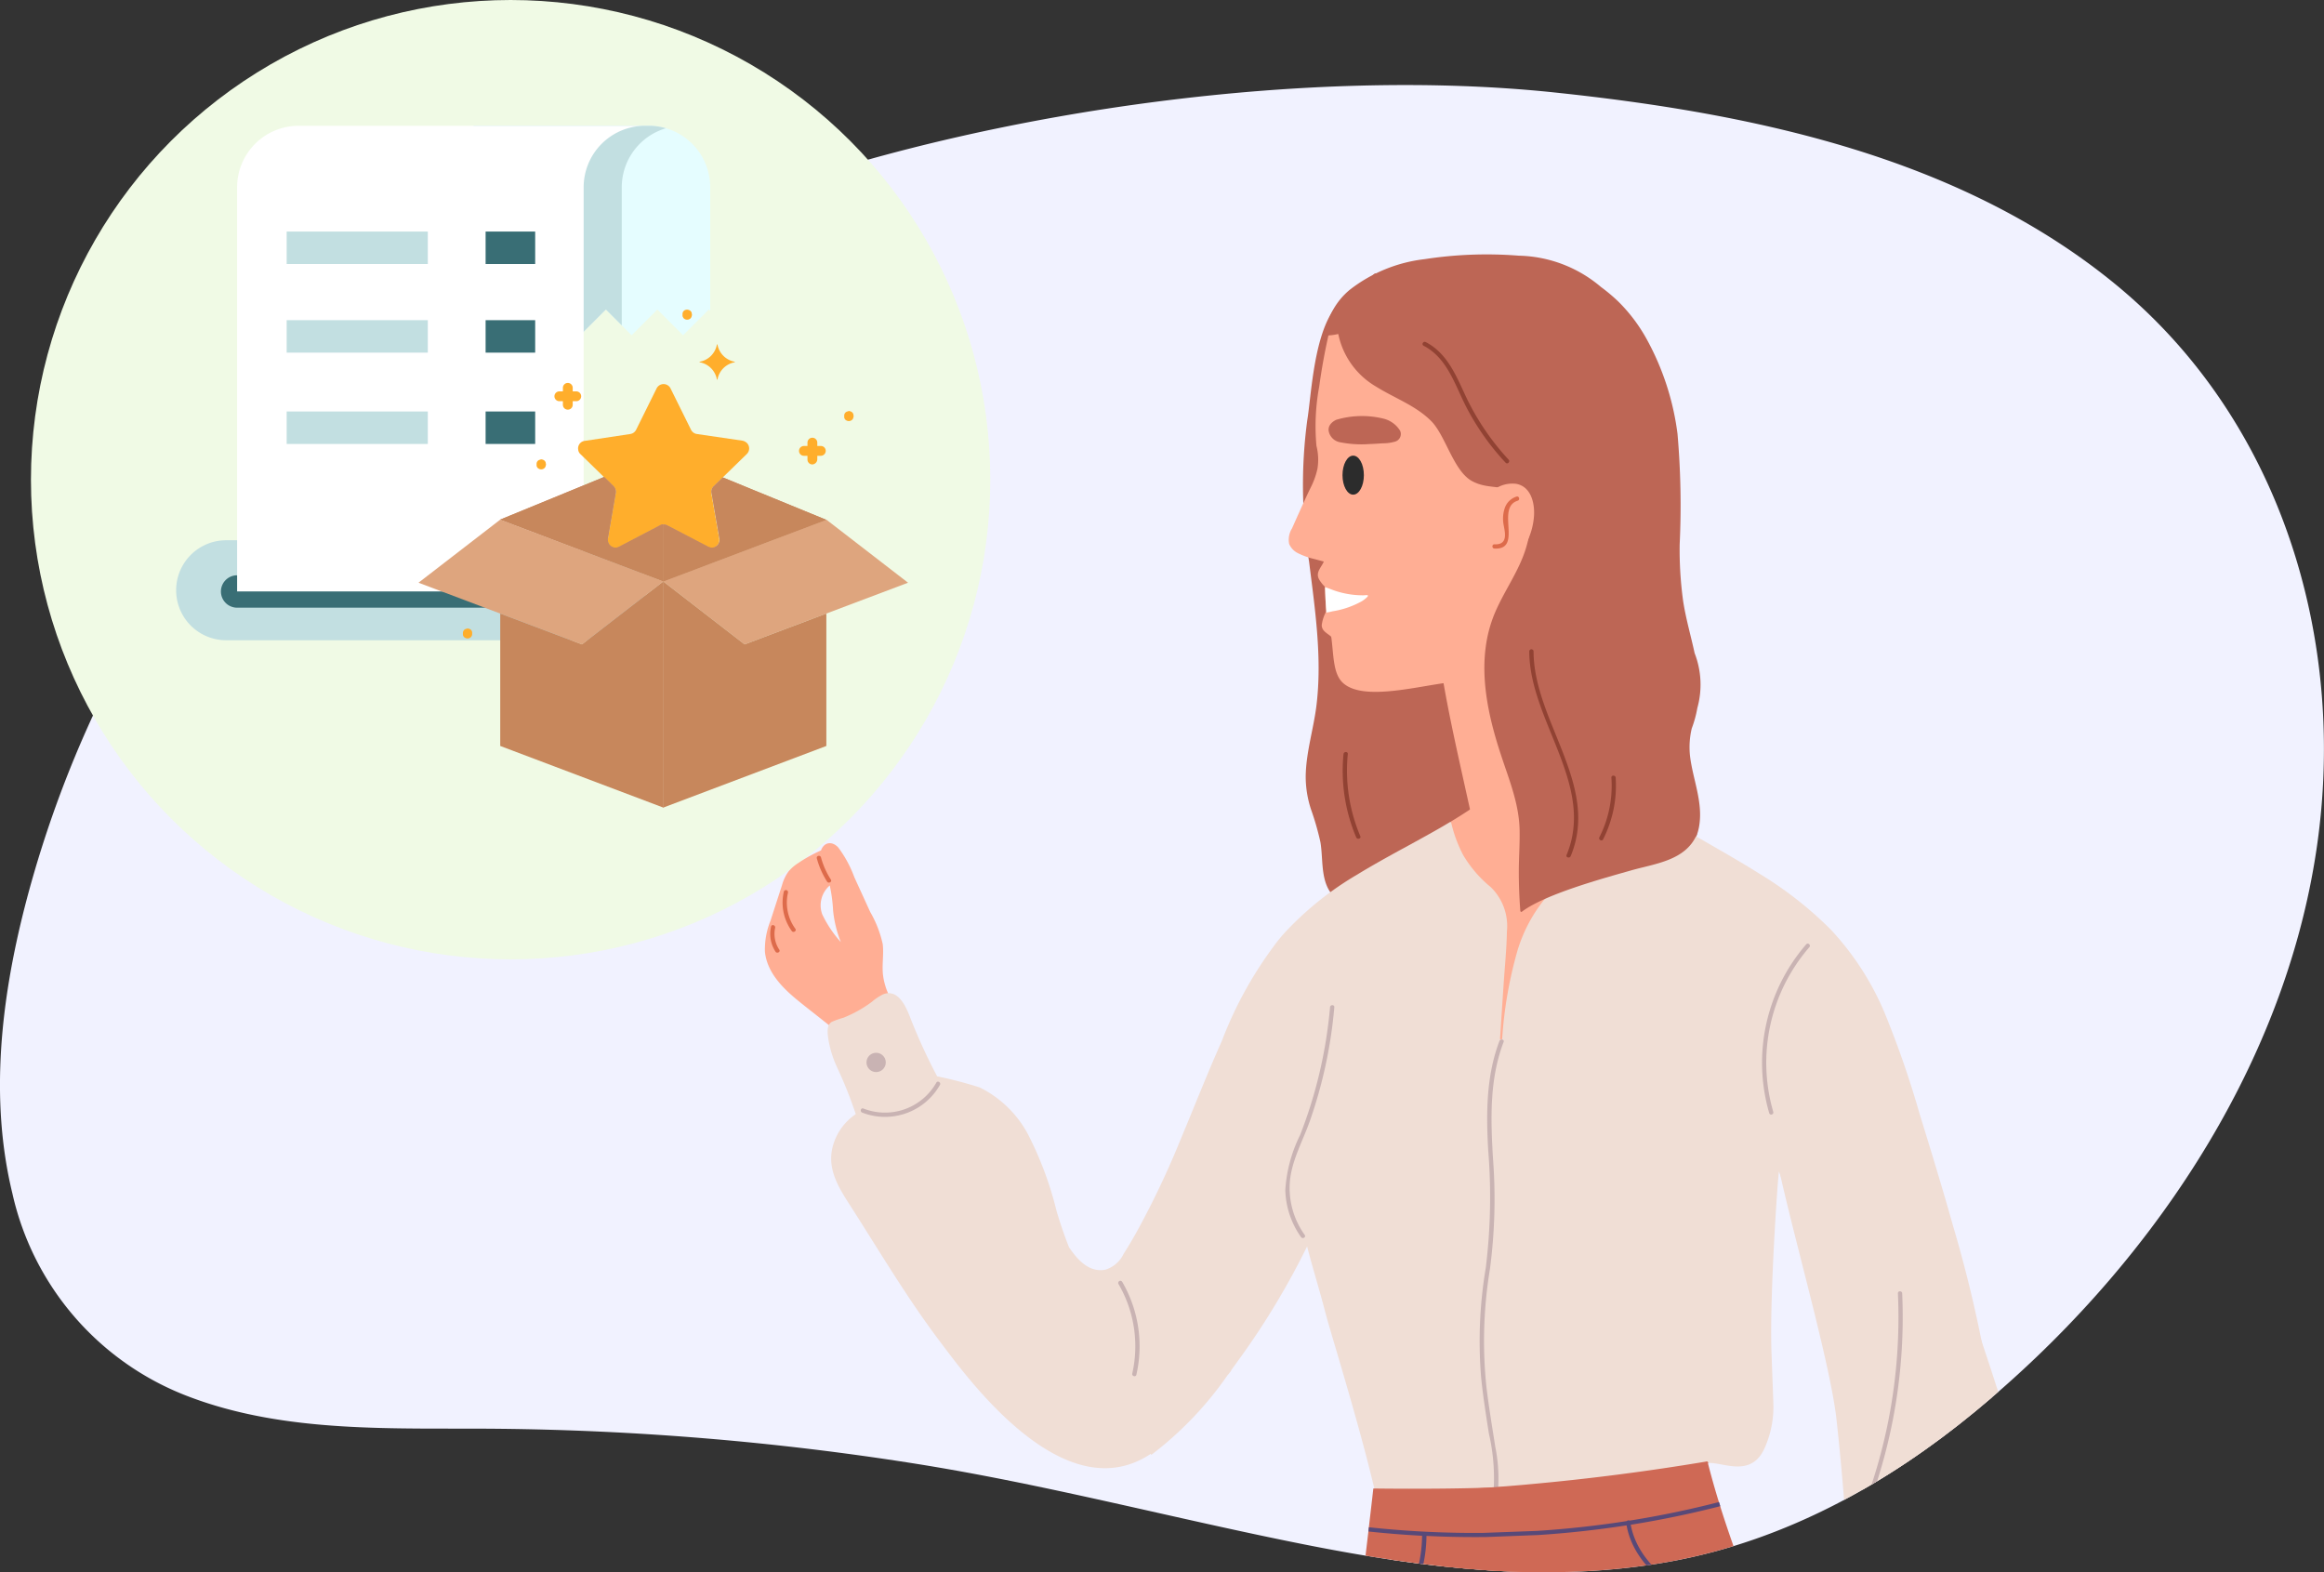 <svg xmlns="http://www.w3.org/2000/svg" xmlns:xlink="http://www.w3.org/1999/xlink" width="225.292" height="152.413" viewBox="0 0 225.292 152.413">
  <rect x="0" y="0" width="225.292" height="152.413" fill="#333333" stroke="none"/>
  <defs>
    <clipPath id="clip-path">
      <path id="Path_91205" data-name="Path 91205" d="M3764.19-939.98c-15.166-12.459-35.36-16.615-54.4-18.621-23.5-2.477-53.487,1.63-76.016,9.466-29.05,10.105-50.5,24.041-60.682,41.392a108.821,108.821,0,0,0-11.608,28.085c-2.3,9-3.42,18.654-1.2,27.784a27.448,27.448,0,0,0,16.909,19.622c9.559,3.7,20.183,3.09,30.237,3.191a276.144,276.144,0,0,1,40.221,3.356c12.771,2.014,25.24,5.349,37.91,7.863,11.713,2.325,23.852,3.817,35.7,1.6,10.941-2.043,20.775-7.474,29.3-14.5,16.547-13.624,29.9-32.992,33.089-54.5C3786.656-905.458,3780.254-926.782,3764.19-939.98Z" transform="translate(-3483.083 1792.548)" fill="#f1f2ff"/>
    </clipPath>
  </defs>
  <g id="Group_18806" data-name="Group 18806" transform="translate(-76 -824.983)">
    <path id="Path_91204" data-name="Path 91204" d="M3764.19-939.98c-15.166-12.459-35.36-16.615-54.4-18.621-23.5-2.477-53.487,1.63-76.016,9.466-29.05,10.105-50.5,24.041-60.682,41.392a108.821,108.821,0,0,0-11.608,28.085c-2.3,9-3.42,18.654-1.2,27.784a27.448,27.448,0,0,0,16.909,19.622c9.559,3.7,20.183,3.09,30.237,3.191a276.144,276.144,0,0,1,40.221,3.356c12.771,2.014,25.24,5.349,37.91,7.863,11.713,2.325,23.852,3.817,35.7,1.6,10.941-2.043,20.775-7.474,29.3-14.5,16.547-13.624,29.9-32.992,33.089-54.5C3786.656-905.458,3780.254-926.782,3764.19-939.98Z" transform="translate(-3483.083 1792.548)" fill="#f1f2ff"/>
    <g id="receipt" transform="translate(78.662 824.983)">
      <g id="Group_17220" data-name="Group 17220">
        <g id="Group_17219" data-name="Group 17219">
          <circle id="Ellipse_1638" data-name="Ellipse 1638" cx="46.5" cy="46.5" r="46.5" transform="translate(0.338)" fill="#f0fae5"/>
        </g>
      </g>
      <g id="Group_17233" data-name="Group 17233" transform="translate(14.414 12.194)">
        <g id="Group_17221" data-name="Group 17221" transform="translate(0 40.178)">
          <path id="Path_91170" data-name="Path 91170" d="M122.381,325.744H86.608a4.846,4.846,0,1,1,0-9.692h35.773a4.846,4.846,0,1,1,0,9.692Z" transform="translate(-81.762 -316.052)" fill="#c2dfe1"/>
        </g>
        <g id="Group_17222" data-name="Group 17222" transform="translate(28.828 0)">
          <path id="Path_91171" data-name="Path 91171" d="M288.872,69.066l2.494-2.494,2.494,2.494,2.494-2.494.137.137V54.722a5.961,5.961,0,0,0-5.961-5.961H273.545V69.479h9.925l2.908-2.908Z" transform="translate(-273.545 -48.761)" fill="#e5fdff"/>
        </g>
        <g id="Group_17223" data-name="Group 17223" transform="translate(28.828)">
          <path id="Path_91172" data-name="Path 91172" d="M283.47,69.479l2.908-2.908,1.538,1.538V54.722A5.962,5.962,0,0,1,292.2,49a5.961,5.961,0,0,0-1.674-.24H273.545V69.479h9.925Z" transform="translate(-273.545 -48.761)" fill="#c2dfe1"/>
        </g>
        <g id="Group_17224" data-name="Group 17224" transform="translate(4.341 43.574)">
          <path id="Path_91173" data-name="Path 91173" d="M145.8,341.779H112.21a1.57,1.57,0,1,1,0-3.14H145.8a1.57,1.57,0,1,1,0,3.14Z" transform="translate(-110.64 -338.639)" fill="#396e75"/>
        </g>
        <g id="Group_17225" data-name="Group 17225" transform="translate(5.911 0)">
          <path id="Path_91174" data-name="Path 91174" d="M160.639,48.761H127.046a5.961,5.961,0,0,0-5.961,5.961V93.9h33.593V54.722a5.961,5.961,0,0,1,5.961-5.961Z" transform="translate(-121.085 -48.761)" fill="#fff"/>
        </g>
        <g id="Group_17227" data-name="Group 17227" transform="translate(10.714 10.253)">
          <path id="Path_91176" data-name="Path 91176" d="M153.039,116.971h13.683v3.147H153.039Z" transform="translate(-153.039 -116.971)" fill="#c2dfe1"/>
        </g>
        <g id="Group_17228" data-name="Group 17228" transform="translate(29.999 10.253)">
          <path id="Path_91177" data-name="Path 91177" d="M281.331,116.971h4.806v3.147h-4.806Z" transform="translate(-281.331 -116.971)" fill="#396e75"/>
        </g>
        <g id="Group_17229" data-name="Group 17229" transform="translate(10.714 18.843)">
          <path id="Path_91178" data-name="Path 91178" d="M153.039,174.113h13.683v3.147H153.039Z" transform="translate(-153.039 -174.113)" fill="#c2dfe1"/>
        </g>
        <g id="Group_17230" data-name="Group 17230" transform="translate(29.999 18.843)">
          <path id="Path_91179" data-name="Path 91179" d="M281.331,174.113h4.806v3.147h-4.806Z" transform="translate(-281.331 -174.113)" fill="#396e75"/>
        </g>
        <g id="Group_17231" data-name="Group 17231" transform="translate(10.714 27.694)">
          <path id="Path_91180" data-name="Path 91180" d="M153.039,233h13.683v3.147H153.039Z" transform="translate(-153.039 -232.999)" fill="#c2dfe1"/>
        </g>
        <g id="Group_17232" data-name="Group 17232" transform="translate(29.999 27.694)">
          <path id="Path_91181" data-name="Path 91181" d="M281.331,233h4.806v3.147h-4.806Z" transform="translate(-281.331 -232.999)" fill="#396e75"/>
        </g>
      </g>
      <g id="new-product" transform="translate(36.928 30.017)">
        <path id="Path_91206" data-name="Path 91206" d="M184.367,82.525a.753.753,0,0,0,.019-1.066.885.885,0,0,0-.438-.229l-4.418-.647a.763.763,0,0,1-.571-.419l-1.981-4a.754.754,0,0,0-1.352,0l-1.981,4a.763.763,0,0,1-.571.419l-4.418.667a.729.729,0,0,0-.629.857.66.66,0,0,0,.229.438l3.2,3.123a.72.72,0,0,1,.209.667l-.762,4.4a.757.757,0,0,0,.61.876.817.817,0,0,0,.476-.076l3.961-2.076a.768.768,0,0,1,.7,0l3.961,2.076a.74.74,0,0,0,1.009-.324.841.841,0,0,0,.076-.476l-.762-4.4a.771.771,0,0,1,.209-.667Zm0,0" transform="translate(-151.564 -68.528)" fill="#ffae2c"/>
        <path id="Path_91207" data-name="Path 91207" d="M260.336,170.8l-.876.857a.72.72,0,0,0-.209.667l.762,4.4a.757.757,0,0,1-.609.876.816.816,0,0,1-.476-.076l-3.98-2.075a.752.752,0,0,0-.4-.076v5.523l15.825-5.98Zm0,0" transform="translate(-229.857 -154.538)" fill="#c7875c"/>
        <path id="Path_91208" data-name="Path 91208" d="M104.228,175.084l-3.961,2.075a.74.74,0,0,1-1.009-.324.841.841,0,0,1-.076-.476l.762-4.4a.771.771,0,0,0-.209-.667l-.914-.9-10.074,4.133,15.787,5.98v-5.523a.812.812,0,0,0-.3.1Zm0,0" transform="translate(-79.843 -154.174)" fill="#c7875c"/>
        <path id="Path_91209" data-name="Path 91209" d="M278.294,219.914l-15.844,5.98-7.9-6.113,15.825-5.98Zm0,0" transform="translate(-229.857 -193.444)" fill="#dea57e"/>
        <path id="Path_91210" data-name="Path 91210" d="M262.45,282.715l-7.9-6.113v21.938l15.825-5.98V279.725Zm0,0" transform="translate(-229.857 -250.265)" fill="#c7875c"/>
        <path id="Path_91211" data-name="Path 91211" d="M5.547,219.914l15.844,5.98,7.9-6.113L13.469,213.8Zm0,0" transform="translate(-4.566 -193.444)" fill="#dea57e"/>
        <path id="Path_91212" data-name="Path 91212" d="M96.668,282.715l-7.922-2.99V292.56l15.825,5.98V276.6Zm0,0" transform="translate(-79.843 -250.265)" fill="#c7875c"/>
        <path id="Path_91213" data-name="Path 91213" d="M295.061,37a2.07,2.07,0,0,1-1.657-1.657c0-.019-.019-.038-.038-.019a.019.019,0,0,0-.019.019A2.069,2.069,0,0,1,291.691,37c-.019,0-.038.019-.019.038a.019.019,0,0,0,.019.019,2.068,2.068,0,0,1,1.657,1.657c0,.019.019.038.038.019a.019.019,0,0,0,.019-.019,2.069,2.069,0,0,1,1.657-1.657c.019,0,.038-.019.019-.038Zm0,0" transform="translate(-263.44 -31.953)" fill="#ffae2c"/>
        <path id="Path_91214" data-name="Path 91214" d="M146.06,84.151h-1.638a.476.476,0,1,1,0-.952h1.638a.476.476,0,1,1,0,.952Zm0,0" transform="translate(-129.787 -75.277)" fill="#ffae2c"/>
        <path id="Path_91215" data-name="Path 91215" d="M153.023,77.192a.471.471,0,0,1-.476-.476V75.078a.476.476,0,0,1,.952,0v1.638A.472.472,0,0,1,153.023,77.192Zm0,0" transform="translate(-137.569 -67.499)" fill="#ffae2c"/>
        <path id="Path_91216" data-name="Path 91216" d="M395.06,139.753h-1.638a.476.476,0,0,1,0-.952h1.638a.471.471,0,0,1,.476.476A.484.484,0,0,1,395.06,139.753Zm0,0" transform="translate(-355.078 -125.585)" fill="#ffae2c"/>
        <path id="Path_91217" data-name="Path 91217" d="M402.023,132.989a.472.472,0,0,1-.476-.476v-1.638a.476.476,0,1,1,.952,0v1.638A.513.513,0,0,1,402.023,132.989Zm0,0" transform="translate(-362.86 -117.983)" fill="#ffae2c"/>
        <path id="Path_91218" data-name="Path 91218" d="M126.184,152.4a.547.547,0,0,1,.343.134.266.266,0,0,1,.057.076.342.342,0,0,1,.057.171c0,.038.019.057.019.1a.172.172,0,0,1-.019.1c0,.038-.019.057-.019.1-.019.038-.019.057-.038.076s-.038.057-.057.076a.468.468,0,0,1-.514.1c-.019-.019-.057-.019-.076-.038s-.057-.038-.076-.057a.266.266,0,0,1-.057-.076.345.345,0,0,1-.057-.171v-.19c0-.038.019-.057.019-.1.019-.038.019-.057.038-.076s.038-.057.057-.076a.259.259,0,0,1,.076-.057.143.143,0,0,1,.076-.038.172.172,0,0,1,.1-.019C126.127,152.4,126.146,152.4,126.184,152.4Zm0,0" transform="translate(-113.32 -137.887)" fill="#ffae2c"/>
        <path id="Path_91219" data-name="Path 91219" d="M439.384,103.2a.547.547,0,0,1,.343.134.262.262,0,0,1,.057.076.146.146,0,0,1,.038.076.143.143,0,0,1,.019.1c0,.038.019.057.019.1a.169.169,0,0,1-.019.1c0,.038-.019.057-.019.1-.019.038-.019.057-.038.076s-.038.057-.057.076a.468.468,0,0,1-.514.1c-.019-.019-.057-.019-.076-.038s-.057-.038-.076-.057a.264.264,0,0,1-.057-.076.34.34,0,0,1-.057-.171v-.19c0-.038.019-.057.019-.1.019-.038.019-.057.038-.076s.038-.057.057-.076a.258.258,0,0,1,.076-.057.145.145,0,0,1,.076-.038.169.169,0,0,1,.1-.019C439.326,103.218,439.364,103.2,439.384,103.2Zm0,0" transform="translate(-396.698 -93.373)" fill="#ffae2c"/>
        <path id="Path_91220" data-name="Path 91220" d="M51.184,324.6a.547.547,0,0,1,.343.133.266.266,0,0,1,.057.076.345.345,0,0,1,.057.171c0,.038.019.057,0,.1v.1c0,.038-.019.057-.019.1-.019.038-.019.057-.038.076s-.038.057-.057.076a.467.467,0,0,1-.514.1c-.019-.019-.057-.019-.076-.038s-.057-.038-.076-.057a.266.266,0,0,1-.057-.076.342.342,0,0,1-.057-.171v-.19c0-.038.019-.057.019-.1.019-.038.019-.057.038-.076s.038-.057.057-.076a.265.265,0,0,1,.076-.057.144.144,0,0,1,.076-.038.172.172,0,0,1,.1-.019A.114.114,0,0,1,51.184,324.6Zm0,0" transform="translate(-45.461 -293.695)" fill="#ffae2c"/>
        <path id="Path_91221" data-name="Path 91221" d="M274.782,0a.55.55,0,0,1,.343.133.27.27,0,0,1,.057.076.146.146,0,0,1,.038.076.172.172,0,0,1,.019.1c0,.038.019.057.019.1a.172.172,0,0,1-.019.1c0,.038-.019.057-.019.1-.019.038-.019.057-.038.076s-.038.057-.057.076a.469.469,0,0,1-.514.1c-.019-.019-.057-.019-.076-.038s-.057-.038-.076-.057A.263.263,0,0,1,274.4.743a.145.145,0,0,1-.038-.076.141.141,0,0,1-.019-.1V.381c0-.038.019-.057.019-.1.019-.038.019-.057.038-.076s.038-.057.057-.076a.262.262,0,0,1,.076-.057.147.147,0,0,1,.076-.038.173.173,0,0,1,.1-.019c.019-.019.038-.019.076-.019Zm0,0" transform="translate(-247.768)" fill="#ffae2c"/>
        <path id="Path_91222" data-name="Path 91222" d="M260.336,170.8l-.876.857a.72.72,0,0,0-.209.667l.762,4.4a.757.757,0,0,1-.609.876.816.816,0,0,1-.476-.076l-3.98-2.075a.752.752,0,0,0-.4-.076v5.523l15.825-5.98Zm0,0" transform="translate(-229.857 -154.538)" fill="#c7875c" style="mix-blend-mode: multiply;isolation: isolate"/>
        <path id="Path_91223" data-name="Path 91223" d="M104.228,175.084l-3.961,2.075a.74.74,0,0,1-1.009-.324.841.841,0,0,1-.076-.476l.762-4.4a.771.771,0,0,0-.209-.667l-.914-.9-10.074,4.133,15.787,5.98v-5.523a.812.812,0,0,0-.3.1Zm0,0" transform="translate(-79.843 -154.174)" fill="#c7875c" style="mix-blend-mode: multiply;isolation: isolate"/>
      </g>
    </g>
    <g id="Mask_Group_124" data-name="Mask Group 124" clip-path="url(#clip-path)">
      <g id="Group_17215" data-name="Group 17215" transform="translate(145.312 849.649)">
        <g id="Group_17216" data-name="Group 17216" transform="translate(2.688 73.375) rotate(-73)">
          <path id="Path_91091" data-name="Path 91091" d="M17.2,2.7c-.02,0-.039,0-.059,0A13.719,13.719,0,0,0,15.3.926,4.218,4.218,0,0,0,14.289.288,4.12,4.12,0,0,0,12.805.067C11.6.043,10.4.027,9.2.008A7.4,7.4,0,0,0,6.149.372c-1.8.764-2.8,2.565-3.514,4.284C2.2,5.711,1.8,6.781,1.38,7.843,1.164,8.39.95,8.936.735,9.482c-.225.574-.5,1.154-.67,1.748-.248.892.244,1.446,1.078,1.679,1.217.34,2.5.507,3.745.742-.12.143-.237.29-.346.442-.059.085.081.165.141.081a6.684,6.684,0,0,1,2.453-2.1c.972-.484,2.06-.566,3.051-.992A10.8,10.8,0,0,0,12.832,9L15.6,6.545a11.29,11.29,0,0,0,2.3-2.331C18.314,3.519,18.066,2.782,17.2,2.7Zm-3.057,1.8A15.208,15.208,0,0,1,11.9,5.525,11.229,11.229,0,0,0,9.2,7.138a11.162,11.162,0,0,1,2.056-2.522A2.543,2.543,0,0,1,14.144,4.505Z" transform="translate(0 0)" fill="#ffae94"/>
          <path id="Path_91139" data-name="Path 91139" d="M1.913.033A8.066,8.066,0,0,0,.052,1.64c-.171.2.12.5.294.293A7.708,7.708,0,0,1,2.122.391C2.349.249,2.14-.11,1.913.033Z" transform="translate(14.37 2.502)" fill="#dd6b4b"/>
          <path id="Path_91140" data-name="Path 91140" d="M3.473,0A4.693,4.693,0,0,0,.056,1.835c-.18.2.113.492.291.293A4.3,4.3,0,0,1,3.473.415.207.207,0,0,0,3.473,0Z" transform="translate(8.797 0.419)" fill="#dd6b4b"/>
          <path id="Path_91141" data-name="Path 91141" d="M2.247,0a3.155,3.155,0,0,0-2.2,1.12c-.171.2.122.5.293.293a2.75,2.75,0,0,1,1.9-1C2.509.393,2.512-.021,2.247,0Z" transform="translate(6.418 0.226)" fill="#dd6b4b"/>
        </g>
        <path id="Path_91092" data-name="Path 91092" d="M5743.576,620.047a47.156,47.156,0,0,1-.178-13.734c.367-2.206.58-7.43,2.308-10.332,1.052-1.77,1.068.029,2.257-1.66a14.207,14.207,0,0,1,.9-1.14c-.046-.021-.094-.045-.144-.065-.122-.049-.069-.25.055-.2.08.033.159.069.237.1a12,12,0,0,1,.9-.9c.1-.088.246.057.146.147a11.652,11.652,0,0,0-.85.848,8.09,8.09,0,0,1,3.215,3.581,39.068,39.068,0,0,1,2.516,6.25c1.47,4.488,3,8.984,4.229,13.544a69.787,69.787,0,0,1,2.232,14.029c.14,2.358.2,4.73.135,7.092a27.27,27.27,0,0,1-.882,6.645,8.676,8.676,0,0,1-2.972,4.736,14.235,14.235,0,0,1-2.74,1.5c-1.1.492-2.2.972-3.3,1.45-1.561.677-3.786,2.037-5.392.777-1.662-1.3-1.262-3.673-1.576-5.5a26.754,26.754,0,0,0-.926-3.216,10.216,10.216,0,0,1-.5-3.192c.036-2.348.782-4.618,1.054-6.94C5744.844,629.262,5744.144,624.623,5743.576,620.047Z" transform="translate(-5685.981 -590.246)" fill="#bd6655"/>
        <path id="Path_91093" data-name="Path 91093" d="M5670.769,591.558a6.848,6.848,0,0,1,1.974-2.726,14.505,14.505,0,0,1,7.294-2.991,39.557,39.557,0,0,1,9.129-.334,12.685,12.685,0,0,1,7.953,3.033,16.711,16.711,0,0,1,1.71,1.44,15.941,15.941,0,0,1,2.716,3.605,25.811,25.811,0,0,1,2.993,9.179,80.015,80.015,0,0,1,.211,10.718,36.457,36.457,0,0,0,.328,5.446c.257,1.727.755,3.4,1.121,5.107a8.417,8.417,0,0,1,.264,5.317,11.012,11.012,0,0,1-.543,1.985,7.873,7.873,0,0,0-.164,2.689c.271,2.241,1.256,4.414.894,6.707a4.858,4.858,0,0,1-.365,1.251c-.065.143-.166.462-.305.554a2.871,2.871,0,0,1-.636.176,7.664,7.664,0,0,0-2.88,1.784,21.685,21.685,0,0,0-2.239,2.585,15.469,15.469,0,0,1-2.181,2.532,6.25,6.25,0,0,1-3.312,1.084l-3.9.551a2.819,2.819,0,0,1-1.976,1.1c-1.39.126-2.288-.98-2.788-2.141a31.136,31.136,0,0,1-1.575-5.229c-.441-1.892-.794-3.8-1.173-5.707a111.966,111.966,0,0,0-6.822-22.2c-.836-1.962-1.7-3.916-2.341-5.953a30.23,30.23,0,0,1-1.2-5.842c-.023.084-.163.108-.184,0-.68-3.245-1.371-6.488-2.04-9.736A7.126,7.126,0,0,1,5670.769,591.558Z" transform="translate(-5611.231 -585.387)" fill="#bd6655"/>
        <path id="Path_91094" data-name="Path 91094" d="M5714.38,1720.779a1.737,1.737,0,0,1,.615-.812,4.305,4.305,0,0,1,.689-.335,22.8,22.8,0,0,0,10.683-8.1,51.02,51.02,0,0,0,3.813-6.618c1.15-2.262,3.19-8.455,3.257-8.477.508-.17,4.867-.1,6.438-.1a.089.089,0,0,1,.049.016.075.075,0,0,1,.039.072,17.305,17.305,0,0,0,.855,5.085,16.348,16.348,0,0,1,.717,4.82c-.066,3.368-1.495,6.48-2.163,9.743a25.4,25.4,0,0,0-.551,5.807.089.089,0,0,1-.088.089l-1.264-.126a.089.089,0,0,1-.089-.088c-.1-2.142.208-4.33-.25-6.444a4.354,4.354,0,0,0-1.247-2.464,1.549,1.549,0,0,0-1.7-.262,11.528,11.528,0,0,0-2.193,3.786c-.763,1.818-1.631,3.563-3.42,4.559-1.955,1.089-4.251,1.16-6.431,1.265l-3.638.176-1.819.088-.868.042a3.645,3.645,0,0,1-.879.023C5714.212,1722.374,5714.172,1721.328,5714.38,1720.779Z" transform="translate(-5658.044 -1389.877)" fill="#2c2c2c"/>
        <path id="Path_91095" data-name="Path 91095" d="M5499.86,1526.279a1.122,1.122,0,0,1-.192-1.2,4.682,4.682,0,0,1,1.425-1.246,43.265,43.265,0,0,1,5.674-3.577q-3.792-6.121-7.392-12.357-.67-1.16-1.333-2.322c-.065-.115.1-.236.171-.12q4.233,7.43,8.736,14.7,1.878-.98,3.845-1.78c.123-.05.193.144.068.195q-1.942.791-3.8,1.763,1.029,1.657,2.068,3.306,5.664,8.964,11.739,17.662,3.42,4.9,6.963,9.7a.1.1,0,0,1-.023.145q-2.99,1.958-5.983,3.914a.105.105,0,0,1-.144-.025c-2.767-3.646-2.357-5.034-5.125-8.68-1.39-1.83-5.955-5.918-7.343-7.749q-3.15-4.148-6.3-8.3C5501.9,1528.972,5500.815,1527.662,5499.86,1526.279Z" transform="translate(-5384.706 -1251.626)" fill="#38284f"/>
        <path id="Path_91096" data-name="Path 91096" d="M5701.724,1557.052a1.125,1.125,0,0,1,.539-1.093,4.681,4.681,0,0,1,1.882-.192,43.393,43.393,0,0,1,6.7.363q.445-7.187,1.114-14.356c.084-.889.168-1.777.257-2.665.013-.132.222-.133.208,0q-.843,8.509-1.373,17.046c1.4.19,2.79.447,4.165.769.129.031.075.231-.055.2q-2.043-.479-4.124-.761-.119,1.946-.225,3.892-.562,10.59-.636,21.2-.042,5.972.071,11.943a.1.1,0,0,1-.105.1l-7.143-.267a.107.107,0,0,1-.1-.1c-.147-4.575.99-5.47.84-10.044-.074-2.3-1.436-8.272-1.509-10.569q-.168-5.205-.34-10.41C5701.832,1560.427,5701.7,1558.732,5701.724,1557.052Z" transform="translate(-5628.331 -1275.959)" fill="#38284f"/>
        <path id="Path_91097" data-name="Path 91097" d="M5564.406,801.546c-.079-.542-.263-1.481.316-1.81a9.268,9.268,0,0,1,1.128-.4,11.946,11.946,0,0,0,2.764-1.549,5.055,5.055,0,0,1,1.059-.709c1.437-.586,2.208,1.109,2.618,2.169a53.592,53.592,0,0,0,2.641,5.771,39.964,39.964,0,0,1,4.126,1.078,10.672,10.672,0,0,1,4.665,4.514,33.971,33.971,0,0,1,2.794,7.5c.352,1.184.749,2.346,1.2,3.483.82,1.209,1.953,2.481,3.533,2.168a2.91,2.91,0,0,0,1.759-1.534c.438-.688.853-1.391,1.252-2.1a84.71,84.71,0,0,0,4.232-8.893c1.343-3.2,2.612-6.457,4.034-9.633a38.08,38.08,0,0,1,4.966-9.1A15.206,15.206,0,0,1,5609,790.7a30.863,30.863,0,0,1,6.653-5.238c1.333-.817,2.7-1.577,4.075-2.332l.918-.5c.759-.415,1.513-.829,2.263-1.252q.9-.5,1.775-1.03c2.08,1.12,4.932.667,7.272.622,3.979-.077,7.71-1.278,11.5-2.309.269.18.537.359.809.535,1.057.684,2.134,1.335,3.222,1.971,1.676.983,3.374,1.934,5.044,2.923.715.421,1.427.852,2.127,1.294a36.468,36.468,0,0,1,6.912,5.419,27.264,27.264,0,0,1,5.24,8.134,93.38,93.38,0,0,1,3.352,9.685c1.124,3.642,2.241,7.287,3.271,10.958a126.928,126.928,0,0,1,4.456,22.141q.27,2.8.345,5.626a8.589,8.589,0,0,1-.64,4.3,5.771,5.771,0,0,1-3.4,2.459,21.666,21.666,0,0,1-5.256,1.146c-.467.043-.932.068-1.4.081a.106.106,0,0,1-.169,0c-.421.008-.839.006-1.259-.01-.132,0-.132-.211,0-.207.4.015.792.017,1.185.011a98.161,98.161,0,0,1-2.565-9.737c-.709-3.4-1.193-6.834-1.919-10.228a153.119,153.119,0,0,0-5.74-19.461c-.173-.487-.351-.974-.529-1.46-.112.471-.917,12.1-.731,17.438.058,1.7.129,3.4.185,5.1a9.743,9.743,0,0,1-.865,4.312c-1.509,3.309-4.886.736-6.012,1.59-.971.732.842,6.943-.324,7.312a.227.227,0,0,1-.23.066,3.254,3.254,0,0,1-.619.089c-.005.027-.013.052-.019.079-.029.129-.229.074-.2-.056,0-.008,0-.015,0-.023-.036,0-.073,0-.106,0a4.793,4.793,0,0,1-.919-.145c-.434.081-.865.164-1.3.249q-1.6.32-3.192.672c-2.1.458-4.19.939-6.292,1.382a68.371,68.371,0,0,1-12.313,1.7c-2.308.063-5.1-2.4-5.106-2.446-.386-5.777-5.244-20.956-5.958-23.731-.542-2.114-1.2-4.2-1.747-6.32a74.528,74.528,0,0,1-6.311,10.551q-.542.754-1.074,1.488c.039-.025.051-.025.025.012a4.983,4.983,0,0,1-.341.419,34.017,34.017,0,0,1-7.4,7.734l-.068-.1c-.055.044-.1.081-.139.1-8.429,5.39-17.724-7.591-20.375-11.111-3.047-4.043-5.651-8.427-8.374-12.691-1.194-1.87-2.531-3.754-1.93-6.076a5.446,5.446,0,0,1,2.236-3.15,42.225,42.225,0,0,0-1.747-4.4A10.6,10.6,0,0,1,5564.406,801.546Zm84.048,48.317a.115.115,0,0,1,.141-.035.714.714,0,0,0-.546-.1c-.018.066-.034.134-.051.2A2.972,2.972,0,0,0,5648.454,849.864Zm-.826.073c.049,0,.1,0,.158,0,.014-.06.027-.12.044-.18-.218.035-.436.091-.614.135C5647.351,849.912,5647.489,849.928,5647.628,849.937Z" transform="translate(-5553.395 -725.347)" fill="#f0ded5"/>
        <path id="Path_91098" data-name="Path 91098" d="M5715.267,611.67c1.4-.085,2.58-.825,4.006-.827a13.2,13.2,0,0,1,4.98,1.194,15.778,15.778,0,0,1,6.621,5.037,33.086,33.086,0,0,1,4.06,8.045,55.413,55.413,0,0,1,2.545,8.833c.305,1.526.525,3.06.728,4.6a18.764,18.764,0,0,0,.917,4.216,63.005,63.005,0,0,1-12.086,2.527c-3.156.363-8.536,1.883-10.452.017-.944-.921-.848-2.726-1.106-4.552-.074-.507-.414-1.706-.458-2.232-.019-.217-.034-.437-.047-.655-.04-.607-.064-1.215-.084-1.8-.008-.224-.014-.446-.02-.663-.015-.485-.027-.953-.042-1.391C5714.571,626.55,5714.824,619.135,5715.267,611.67Z" transform="translate(-5655.754 -603.821)" fill="#ffae94"/>
        <path id="Path_91099" data-name="Path 91099" d="M5701.043,697.868a1.17,1.17,0,0,1,.547-.268c.418-.118.846-.2,1.271-.286.824-.164,1.65-.3,2.476-.461a30.944,30.944,0,0,0,5.106-1.626,18.274,18.274,0,0,1,4.9-1.343q-.04-.366-.084-.731c-.015-.132.166-.131.183,0q.04.358.081.716c.083.012.092.149.022.192q1.163,10.187,2.322,20.375c.219,1.948.41,3.9.443,5.866a.1.1,0,0,1-.09.1,97.173,97.173,0,0,1-10.326.939c-.387.014-.776.026-1.163.036a4.833,4.833,0,0,1-1.271.016.354.354,0,0,1-.265-.229,7.252,7.252,0,0,1-.324-1.431q-.639-2.883-1.277-5.767c-.832-3.751-1.657-7.51-2.229-11.326q-.2-1.356-.363-2.72c-.052-.458-.121-.924-.142-1.386A.837.837,0,0,1,5701.043,697.868Z" transform="translate(-5631.108 -663.355)" fill="#ffae94"/>
        <path id="Path_91100" data-name="Path 91100" d="M5740.376,883.379a56.036,56.036,0,0,0,.233-11.395c-.2-3.575-.2-7.2,1.095-10.594.093-.247.5-.14.4.11-1.381,3.614-1.256,7.476-1.031,11.275a51.774,51.774,0,0,1-.292,10.714,42.791,42.791,0,0,0-.349,11.4c.23,1.96.563,3.9.864,5.853a15.548,15.548,0,0,1,.185,5.009c-.044.263-.444.151-.4-.11a19.115,19.115,0,0,0-.4-6.164c-.283-1.788-.564-3.577-.75-5.378A42.85,42.85,0,0,1,5740.376,883.379Z" transform="translate(-5665.653 -785.155)" fill="#c9b3b3"/>
        <path id="Path_91101" data-name="Path 91101" d="M5615.21,1166.4c.5-5.74,2.17-21.855,2.525-27.608.147-2.4.207-4.8.205-7.2,0-3.3-.123-6.607-.291-9.9-.3-5.829-.746-11.65-.962-17.483-.218-5.85-.113-11.7.208-17.539.637-11.584,1.964-23.122,2.317-34.724.36-11.712-.056-23.424-.557-35.126,0-.137-.011-.276-.019-.413q-.082-1.974-.17-3.951a.1.1,0,0,1,.1-.1q2.074-.109,4.144-.255l.274-.019.138-.01q1.909-.137,3.818-.307c.137-.015.274-.027.41-.039q8.526-.775,16.973-2.187a.1.1,0,0,1,.075-.01c.076-.014.167.18.1.191.313,1.24.669,2.494,1.058,3.756.04.133.082.263.125.4,1.125,3.595,2.515,7.268,3.935,10.962.053.141.108.282.162.425,2.547,6.631,5.158,13.317,6.474,19.705a135.152,135.152,0,0,1,2.9,31.094c-.082,11.719-4.579,25.369-5.708,37.015-.024.259-.053.539-.088.837-.913,8.18-4.853,31.03-7.736,48.936-1.7,10.556-3.03,19.393-3.156,22.5-.169,4.2-.338,7.353-.459,8.122a40.806,40.806,0,0,1-1.071,4.8,4.369,4.369,0,0,1-1.35,2.539c-1.005.69-2.545.4-3.683.375-1.671-.035-14.59-.458-18.417-.535a.1.1,0,0,1-.1-.075c-.883-5.608-1.769-11.223-2.255-16.882,0-.06-.008-.12-.015-.18A99.449,99.449,0,0,1,5615.21,1166.4Z" transform="translate(-5548.234 -892.524)" fill="#cf6955"/>
        <path id="Path_91102" data-name="Path 91102" d="M5505.678,1099.436q.818-7.894,1.859-15.765,2.054-15.538,4.95-30.951c.893-4.737,1.939-12.368,2.812-19.252.021-.149.039-.3.058-.445.52-4.115.974-7.931,1.294-10.661.017-.139.033-.276.046-.409.272-2.322.433-3.758.433-3.758s5.674.087,10.661-.068l.277-.008.136,0c1.393-.05,2.715-.118,3.83-.213.05-.007.1-.011.155-.015-.024.064-.063.261-.108.479-.044.238-.091.5-.129.657a.093.093,0,0,1,.149.058c.036.253.073.508.112.761l.024,0,.425.068.714.116c.131.021.076.219-.054.2l-.639-.1-.422-.069-.019,0c.021.143.041.286.062.429l.274,1.849c.021.137.042.274.061.411q.568,3.862,1.14,7.721,3.133,21.209,6.262,42.421c.644,4.357,1.271,8.716,1.933,13.07a103.8,103.8,0,0,0,2.287,11.563,42.1,42.1,0,0,0,4.476,10.846,55.629,55.629,0,0,0,7.362,9.1c.782.827,1.567,1.65,2.346,2.481.008.008.016.019.026.027.118.126.24.255.358.386a64.191,64.191,0,0,1,4.521,5.286,44.6,44.6,0,0,1,5.532,10.244c1.514,3.752,2.792,7.6,4.471,11.289a79.519,79.519,0,0,0,5.871,10.266c1.474,2.263,9.035,13.074,10.452,15.375.647,1.055,1.278,2.121,1.878,3.2a50.225,50.225,0,0,1,2.431,4.988,4.154,4.154,0,0,1,.49,2.369,3.184,3.184,0,0,1-1.216,1.725c-3.028,2.494-3.359,3.1-6.8,4.954q-2.674,1.443-5.451,2.686a37.777,37.777,0,0,1-5.326,2.135c-1.566.425-2.54-.234-3.476-1.443-1.389-1.794-2.752-3.611-4.127-5.416-.238-.315-7.6-8.372-16.333-18-.121-.131-.241-.263-.364-.4-.223-.244-.445-.491-.672-.74-10.837-11.957-23.4-25.916-27.058-30.464l-.631-.784c-.1-.13-.208-.259-.314-.39-.115-.149-.237-.3-.356-.446l-8.868-11.036c-2.848-3.547-6.035-7.121-7.483-11.517C5504.426,1109.48,5505.171,1104.314,5505.678,1099.436Zm26.532-81.552-.023,0C5532.2,1017.86,5532.206,1017.855,5532.21,1017.885Z" transform="translate(-5453.309 -898.569)" fill="#cf6955"/>
        <path id="Path_91103" data-name="Path 91103" d="M5470.693,1672.958a1.729,1.729,0,0,1,.031-1.017,4.28,4.28,0,0,1,.37-.672,22.814,22.814,0,0,0,4.026-12.79,51.148,51.148,0,0,0-.713-7.6c-.373-2.51-2.291-8.741-2.249-8.8.319-.433,3.916-2.9,5.2-3.8a.087.087,0,0,1,.05-.015.077.077,0,0,1,.074.036,17.272,17.272,0,0,0,3.638,3.655,16.278,16.278,0,0,1,3.372,3.517c1.9,2.786,2.529,6.151,3.869,9.2a25.486,25.486,0,0,0,2.91,5.056.09.09,0,0,1-.021.124l-1.1.629a.092.092,0,0,1-.124-.021c-1.322-1.688-2.333-3.654-3.929-5.113a4.352,4.352,0,0,0-2.443-1.289,1.552,1.552,0,0,0-1.538.767,11.555,11.555,0,0,0,.4,4.357c.428,1.925.729,3.85-.155,5.7-.964,2.019-2.8,3.4-4.515,4.751l-2.866,2.248c-.476.375-.956.749-1.434,1.124l-.683.535a3.739,3.739,0,0,1-.7.527C5471.477,1674.358,5470.842,1673.526,5470.693,1672.958Z" transform="translate(-5340.584 -1347.832)" fill="#2c2c2c"/>
        <path id="Path_91104" data-name="Path 91104" d="M5697.109,767.52a19.257,19.257,0,0,0,1.9-1.385,9.94,9.94,0,0,0,1.539-1.745,3.8,3.8,0,0,1,2.845-1.731,12.847,12.847,0,0,1,4.165.7,7.246,7.246,0,0,0,2.513.234.088.088,0,0,1,.06.014,5.335,5.335,0,0,0-.367-.5c-.083-.1.063-.249.146-.145a5.475,5.475,0,0,1,1.039,1.909c.528.429,1.071.84,1.619,1.238a11.322,11.322,0,0,1,.031,1.754,5.572,5.572,0,0,1-2.714,4.123c-1.608,1.126-3.4,1.949-4.8,3.356a14.678,14.678,0,0,0-3.4,5.825,40.536,40.536,0,0,0-1.5,8.578c-.013.131-.215.135-.207,0q.178-2.689.355-5.381c.112-1.658.282-3.325.311-4.988a5.267,5.267,0,0,0-1.575-4.309,11.705,11.705,0,0,1-2.661-3.093,13,13,0,0,1-1.189-3.257Q5696.174,768.14,5697.109,767.52Z" transform="translate(-5623.873 -713.744)" fill="#ffae94"/>
        <path id="Path_91105" data-name="Path 91105" d="M5672.316,605.373c.75-.605,4.378-.491,5.256-.371a21.086,21.086,0,0,1,5.919,1.92c7.448,3.477,13.09,10.078,16.487,17.452A55.826,55.826,0,0,1,5704.107,638c.409,2.3.707,4.623.922,6.95.223,2.414.273,4.846.563,7.253a11.247,11.247,0,0,0,1.062,3.5c.05-.113.147-.034.1.078-1.093,2.5-4.032,2.791-6.326,3.442-2.746.779-8.385,2.316-10.626,4.015-.063.048-.14-.019-.145-.083-.1-1.3-.151-2.6-.146-3.9s.1-2.578.078-3.868c-.039-2.591-1.006-4.9-1.8-7.324-1.457-4.407-2.472-9.343-.6-13.788.91-2.157,2.362-4.084,3.031-6.343.531-1.794.585-3.131-.635-4.661-1.37-1.719-2.782-.811-4.59-1.769s-2.577-4.42-3.975-5.825c-1.5-1.512-3.572-2.231-5.35-3.345a7.687,7.687,0,0,1-3.546-4.615C5671.945,607.011,5671.657,605.907,5672.316,605.373Z" transform="translate(-5611.586 -599.522)" fill="#bd6655"/>
        <path id="Path_91106" data-name="Path 91106" d="M5729.086,667.772a2.175,2.175,0,0,1,.21-.461,2.617,2.617,0,0,0,.345-.452,3.012,3.012,0,0,1,2.579-.953c1.549.276,1.869,2.117,1.705,3.412a6.745,6.745,0,0,1-2.064,4.131,1.6,1.6,0,0,1-1.623.389c-.571-.282-.77-1.193-.908-1.747a9.321,9.321,0,0,1-.222-2.829c.032-.527.138-1.063.218-1.6-.02.052-.04.1-.058.159C5729.232,667.94,5729.049,667.89,5729.086,667.772Z" transform="translate(-5654.556 -643.671)" fill="#ffae94"/>
        <path id="Path_91108" data-name="Path 91108" d="M5567.751,1179.734a7.473,7.473,0,0,1-1.143-4.191,43.154,43.154,0,0,1,.883-8.683c.365-1.126,1.4-4.831,1.5-5.485.074-.473.646-.424,1.026-.467a15.246,15.246,0,0,1,4.049.09c.1.016.063.172-.038.157l-.062-.009c.138.326.27.656.4.987a.082.082,0,0,1,.149.009q1.046,3.029,2.022,6.085c.233.735.467,1.471.691,2.209,0,.007.009.012.011.02a.289.289,0,0,0,.011.048c.077.256.159.512.234.769a31.2,31.2,0,0,1,.991,5.115,18.852,18.852,0,0,1-.552,5.667c-.2.9-2.544,3.193-3.174,3.094a.8.8,0,0,1-.609-.371,1.415,1.415,0,0,1-1.687.327,1.462,1.462,0,0,1-.663-.86,1.478,1.478,0,0,1-1.5.566,1.1,1.1,0,0,1-.731-.859,2.174,2.174,0,0,1-1.815.465c-.392-.107-.961-.465-.795-.945a3.928,3.928,0,0,1,.616-.815,9.941,9.941,0,0,0,.691-1.12c.176-.333.332-.676.479-1.023C5568.354,1180.542,5567.922,1179.956,5567.751,1179.734Zm1.567-.8a14.665,14.665,0,0,0,.693-3.311,25.488,25.488,0,0,0-.4-3.86c-.166.552-.2,1.639-.326,2.2a33.15,33.15,0,0,0-.169,4.851c.008.137.034.343.05.564C5569.219,1179.236,5569.271,1179.087,5569.318,1178.938Z" transform="translate(-5454.284 -1002.086)" fill="#ffa57a"/>
        <path id="Path_91109" data-name="Path 91109" d="M5552.675,885.231c-.023-.715-.039-1.434-.013-2.149a1.289,1.289,0,0,1,.508-1.187,1.779,1.779,0,0,1,.319-.151c2.653.036,5.422.432,8.076.083,2.167,9.431,5.741,18.484,8.688,27.691a110.477,110.477,0,0,1,4.073,16.173,71.052,71.052,0,0,1,.611,17.64,62.677,62.677,0,0,1-1.278,8.407,3.5,3.5,0,0,1-1.494,2.48,4.005,4.005,0,0,1-2.521.134c-.079.485-.162.97-.245,1.453a23.7,23.7,0,0,1-1.417,5.218c-.293.693-.567.84-1.3.721-.975-.159-1.952-.326-2.928-.489L5562.24,961a5.7,5.7,0,0,1-1.277-.273,1.263,1.263,0,0,1-.739-1.262,19.563,19.563,0,0,1,.231-2.909c.122-1.005.218-2.011.283-3.022.015-.218.025-.437.038-.655-.143-.049-.284-.1-.42-.162-2.154-.95-2.375-3.621-2.623-5.66-1.454-11.928-1.6-22.219-2.921-34.155-.65-5.859-4.926-20.323-5.945-26.12C5548.37,883.958,5552.77,888.1,5552.675,885.231Z" transform="translate(-5446.095 -799.996)" fill="#f0ded5"/>
        <g id="Group_17197" data-name="Group 17197" transform="translate(61.988 120.943)">
          <path id="Path_91110" data-name="Path 91110" d="M5648.87,1037.348a8.584,8.584,0,0,0,2.637-1.334,8.263,8.263,0,0,0,2.812-3.879,13.1,13.1,0,0,0,1.051-5.031q-2.607-.139-5.2-.416c.016-.139.032-.276.045-.409q3.5.377,7.015.494,2.02.069,4.035.05c.174,0,5.247-.191,5.286-.194q4.351-.279,8.672-.952a.216.216,0,0,1,.258-.042q4.375-.694,8.675-1.8c.042.133.083.263.125.4q-4.3,1.1-8.682,1.8c.594,3.215,3.366,5.466,6.085,7a16.593,16.593,0,0,0,6.533,2.158c.052.141.108.282.162.425a16.928,16.928,0,0,1-6.9-2.224c-2.813-1.592-5.691-3.957-6.283-7.3q-4.259.659-8.563.939c-.052,0-4.956.192-5.04.193q-2.169.024-4.339-.047c-.488-.016-.975-.039-1.459-.062a13.541,13.541,0,0,1-1.2,5.467,8.556,8.556,0,0,1-2.829,3.754,8.871,8.871,0,0,1-2.95,1.451C5648.833,1037.644,5648.851,1037.5,5648.87,1037.348Z" transform="translate(-5648.812 -1023.837)" fill="#584978"/>
          <path id="Path_91111" data-name="Path 91111" d="M5746.044,1243.613c.367-6.314.33-12.641.295-18.961a.208.208,0,0,1,.415,0c.061,11.339-.029,22.639-2.064,33.833-1.722,9.457-3.535,18.889-5.154,28.362-.117-.15-.238-.3-.358-.446q.733-4.412,1.507-8.816C5742.672,1266.287,5745.384,1255.095,5746.044,1243.613Z" transform="translate(-5732.131 -1169.113)" fill="#584978"/>
          <path id="Path_91112" data-name="Path 91112" d="M5639.37,1402.926q1.077-7.447,2.157-14.89c.12.127.241.255.359.386q-1.945,13.405-3.887,26.812c-1.1,7.61-2.273,15.216-3.2,22.85l-.362-.4q.389-3.143.826-6.281C5636.572,1421.9,5637.991,1412.416,5639.37,1402.926Z" transform="translate(-5598.358 -1287.574)" fill="#584978"/>
          <path id="Path_91113" data-name="Path 91113" d="M5722.953,1700.736a42.108,42.108,0,0,0,4.706.483c.265.012.268.427,0,.415a43.178,43.178,0,0,1-4.815-.5C5722.581,1701.094,5722.691,1700.694,5722.953,1700.736Z" transform="translate(-5708.676 -1514.016)" fill="#584978"/>
          <path id="Path_91114" data-name="Path 91114" d="M5528.084,1638.114a13.87,13.87,0,0,0,5.48-2.073c.223-.145.431.214.207.358a14.115,14.115,0,0,1-5.576,2.114C5527.932,1638.554,5527.819,1638.155,5528.084,1638.114Z" transform="translate(-5460.961 -1467.145)" fill="#584978"/>
          <path id="Path_91115" data-name="Path 91115" d="M5726.606,1457.023a82.711,82.711,0,0,0-12.306,30.017c-.051.262-.448.151-.4-.11a83.01,83.01,0,0,1,12.344-30.115C5726.4,1456.592,5726.755,1456.8,5726.606,1457.023Z" transform="translate(-5705.031 -1337.311)" fill="#584978"/>
          <path id="Path_91116" data-name="Path 91116" d="M5561.991,1519.97l10.775,10.783c.188.189-.1.482-.292.293q-5.391-5.392-10.777-10.783A.208.208,0,0,1,5561.991,1519.97Z" transform="translate(-5509.216 -1383.071)" fill="#584978"/>
        </g>
        <path id="Path_91117" data-name="Path 91117" d="M5793.908,632.549c.508-1.134,1.259-2.83,1.805-3.948a7.549,7.549,0,0,0,.667-1.857,5.464,5.464,0,0,0-.1-2.2,21.018,21.018,0,0,1,.269-5.762q.33-2.418.862-4.809a.066.066,0,0,1,.006-.027c0-.013.006-.027.008-.04.025-.115.219-.069.2.043a6.553,6.553,0,0,1,1.753,5.009c.032.314-.039,1.656-.007,1.959q.12,1.107.176,2.218a38.442,38.442,0,0,1-.041,4.444c-.094,1.429-.318,3.5-.572,4.909q-.2,1.1-.458,2.185a7.529,7.529,0,0,1-.259,1.006.412.412,0,0,1-.229.274c-.209.079-.51-.062-.7-.114l-1.22-.328a6.961,6.961,0,0,1-1.571-.559,1.767,1.767,0,0,1-.863-.9A2.073,2.073,0,0,1,5793.908,632.549Z" transform="translate(-5737.973 -605.989)" fill="#ffae94"/>
        <path id="Path_91118" data-name="Path 91118" d="M5788.919,657.982c0,1.044.463,1.892,1.037,1.892s1.036-.847,1.036-1.892-.464-1.892-1.036-1.892S5788.919,656.938,5788.919,657.982Z" transform="translate(-5728.088 -636.588)" fill="#2c2c2c"/>
        <path id="Path_91119" data-name="Path 91119" d="M5776.64,642.527a8.757,8.757,0,0,1,4.6-.112,2.629,2.629,0,0,1,1.6,1.167.765.765,0,0,1-.514,1.064,4.175,4.175,0,0,1-1.173.157c-.451.032-.9.061-1.351.076a10.467,10.467,0,0,1-2.75-.173,1.357,1.357,0,0,1-1.114-1C5775.806,643.214,5776.1,642.794,5776.64,642.527Z" transform="translate(-5716.424 -626.496)" fill="#bd6655"/>
        <g id="Group_17199" data-name="Group 17199" transform="translate(14.132 66.8)">
          <g id="Group_17198" data-name="Group 17198" transform="translate(87.363)">
            <path id="Path_91120" data-name="Path 91120" d="M5636.958,828.11a17.292,17.292,0,0,0-3.519,16.063.1.1,0,0,1-.2.055,17.5,17.5,0,0,1,3.57-16.265C5636.9,827.863,5637.044,828.01,5636.958,828.11Z" transform="translate(-5632.442 -827.826)" fill="#c9b3b3"/>
            <path id="Path_91121" data-name="Path 91121" d="M5633.072,844.132a.218.218,0,0,0,.158-.067.2.2,0,0,0,.044-.194,17.1,17.1,0,0,1,3.5-15.965.206.206,0,0,0,.042-.2.222.222,0,0,0-.162-.144.19.19,0,0,0-.183.065,17.531,17.531,0,0,0-3.59,16.362.2.2,0,0,0,.2.147Z" transform="translate(-5632.179 -827.554)" fill="#c9b3b3"/>
          </g>
          <path id="Path_91122" data-name="Path 91122" d="M5800.722,861.8a44.646,44.646,0,0,0,2.9-12.385c.023-.264.439-.266.415,0a45.128,45.128,0,0,1-2.374,11.039c-.657,1.859-1.694,3.7-1.917,5.679a7.808,7.808,0,0,0,1.422,5.357c.152.219-.206.427-.357.209a8.241,8.241,0,0,1-1.525-4.548A13.816,13.816,0,0,1,5800.722,861.8Z" transform="translate(-5758.13 -843.242)" fill="#c9b3b3"/>
          <path id="Path_91123" data-name="Path 91123" d="M5868.129,946.181a12.4,12.4,0,0,1,1.374,9c-.058.26-.458.151-.4-.11a11.976,11.976,0,0,0-1.333-8.677A.207.207,0,0,1,5868.129,946.181Z" transform="translate(-5842.784 -913.386)" fill="#c9b3b3"/>
          <path id="Path_91124" data-name="Path 91124" d="M5938.047,878.685a5.714,5.714,0,0,0,7.071-2.5c.123-.237.48-.028.358.209a6.12,6.12,0,0,1-7.539,2.689C5937.69,878.989,5937.8,878.588,5938.047,878.685Z" transform="translate(-5937.797 -862.695)" fill="#c9b3b3"/>
          <path id="Path_91125" data-name="Path 91125" d="M5599.564,973.684a51.747,51.747,0,0,0,4.581-23.721c-.013-.267.4-.266.414,0a52.2,52.2,0,0,1-4.636,23.93C5599.813,974.135,5599.455,973.925,5599.564,973.684Z" transform="translate(-5503.602 -916.052)" fill="#c9b3b3"/>
          <path id="Path_91126" data-name="Path 91126" d="M5569.6,1132.414a6.989,6.989,0,0,1,7.809,2.451c.162.212-.2.418-.358.209a6.575,6.575,0,0,0-7.341-2.26C5569.458,1132.895,5569.35,1132.494,5569.6,1132.414Z" transform="translate(-5468.144 -1048.063)" fill="#c9b3b3"/>
          <path id="Path_91127" data-name="Path 91127" d="M5590.41,1149.512a.934.934,0,0,1,0,1.866A.934.934,0,0,1,5590.41,1149.512Z" transform="translate(-5487.535 -1060.702)" fill="#c9b3b3"/>
          <path id="Path_91128" data-name="Path 91128" d="M5957.957,865.947a.933.933,0,0,1,0,1.866A.933.933,0,0,1,5957.957,865.947Z" transform="translate(-5956.467 -855.356)" fill="#c9b3b3"/>
        </g>
        <path id="Path_91129" data-name="Path 91129" d="M5738.148,616.113c2,1.038,2.871,3.075,3.771,5.021a24.273,24.273,0,0,0,4.265,6.38c.18.2-.111.489-.293.293a24.157,24.157,0,0,1-3.846-5.461c-1.094-2.143-1.82-4.687-4.1-5.875C5737.7,616.348,5737.912,615.99,5738.148,616.113Z" transform="translate(-5669.246 -607.619)" fill="#914233"/>
        <path id="Path_91130" data-name="Path 91130" d="M5790.175,760.451c.026-.263.442-.266.416,0a16.3,16.3,0,0,0,1.214,7.96c.1.245-.3.352-.4.11A16.545,16.545,0,0,1,5790.175,760.451Z" transform="translate(-5729.245 -712.017)" fill="#914233"/>
        <path id="Path_91131" data-name="Path 91131" d="M5713.594,724.361a.208.208,0,0,1,.416,0c.011,6.766,6.455,12.985,3.6,19.844-.1.243-.5.136-.4-.11C5720.03,737.323,5713.606,731.075,5713.594,724.361Z" transform="translate(-5634.656 -685.881)" fill="#914233"/>
        <path id="Path_91132" data-name="Path 91132" d="M5700.355,774.5a11.06,11.06,0,0,0,1.163-5.772c-.018-.266.4-.265.414,0a11.5,11.5,0,0,1-1.22,5.981C5700.593,774.944,5700.235,774.734,5700.355,774.5Z" transform="translate(-5614.619 -718.007)" fill="#914233"/>
        <path id="Path_91133" data-name="Path 91133" d="M5796.636,691.106c-.011-.116.148-.13.2-.044a.083.083,0,0,1,.087.008,4.08,4.08,0,0,1,1.462,1.753,1.147,1.147,0,0,1-.647,1.575c-.7.212-1.253-.4-1.6-.931C5795.524,692.528,5796.706,692.011,5796.636,691.106Z" transform="translate(-5737.518 -661.872)" fill="#ffae94"/>
        <path id="Path_91134" data-name="Path 91134" d="M5799.795,709.151c.072-.112.252-.009.179.1l-.068.108a3.259,3.259,0,0,1,.324,2.683.1.1,0,0,1-.173.046c-.366-.373-.98-.57-.973-1.182A3.769,3.769,0,0,1,5799.795,709.151Z" transform="translate(-5740.264 -674.977)" fill="#ffae94"/>
        <path id="Path_91135" data-name="Path 91135" d="M5788.41,702.64a8.547,8.547,0,0,0,2.862.464,1.906,1.906,0,0,1,.372-.01c.068.1-.09.207-.14.259a2.638,2.638,0,0,1-.633.433,8.589,8.589,0,0,1-2.654.871,3.826,3.826,0,0,1-.585.114c-.017-.218-.034-.438-.047-.655-.039-.608-.063-1.215-.083-1.8C5787.809,702.4,5788.106,702.535,5788.41,702.64Z" transform="translate(-5728.366 -670.061)" fill="#fff"/>
        <path id="Path_91136" data-name="Path 91136" d="M5588.361,1224.155a12.759,12.759,0,0,0,2.336-5.353c.047-.262.448-.151.4.11a13.019,13.019,0,0,1-2.378,5.452C5588.56,1224.576,5588.2,1224.37,5588.361,1224.155Z" transform="translate(-5472.865 -1043.971)" fill="#dd6b4b"/>
        <path id="Path_91137" data-name="Path 91137" d="M5581.292,1227.327a15.063,15.063,0,0,0,2.312-6.121c.04-.263.438-.152.4.11a15.347,15.347,0,0,1-2.352,6.22C5581.5,1227.759,5581.148,1227.551,5581.292,1227.327Z" transform="translate(-5463.821 -1045.711)" fill="#dd6b4b"/>
        <path id="Path_91138" data-name="Path 91138" d="M5573.511,1228.063a11.064,11.064,0,0,0,1.627-4.8.207.207,0,0,1,.413,0,11.4,11.4,0,0,1-1.682,5.013C5573.747,1228.509,5573.387,1228.3,5573.511,1228.063Z" transform="translate(-5453.222 -1047.162)" fill="#dd6b4b"/>
        <path id="Path_91142" data-name="Path 91142" d="M5734.545,675.1c1.509.073.915-1.463.851-2.126a3.141,3.141,0,0,1,.118-1.3,1.758,1.758,0,0,1,1.17-1.2c.254-.08.363.32.11.4-2.163.676.543,4.772-2.25,4.637C5734.28,675.505,5734.278,675.09,5734.545,675.1Z" transform="translate(-5658.98 -647.001)" fill="#dd6b4b"/>
        <path id="Path_91143" data-name="Path 91143" d="M5636.766,1183.3a8.96,8.96,0,0,1-.193,2.838,3.917,3.917,0,0,1-.256.643c.14.037.279.07.419.1.052-.11.1-.222.139-.334.692-1.9.293-4.268.1-6.221-.442-4.392-1.39-8.71-1.981-13.08-.143-.016-.28-.033-.423-.044.452,3.354,1.111,6.677,1.6,10.025A56.119,56.119,0,0,1,5636.766,1183.3Z" transform="translate(-5531.786 -1006.711)" fill="#38284f"/>
      </g>
    </g>
  </g>
</svg>
